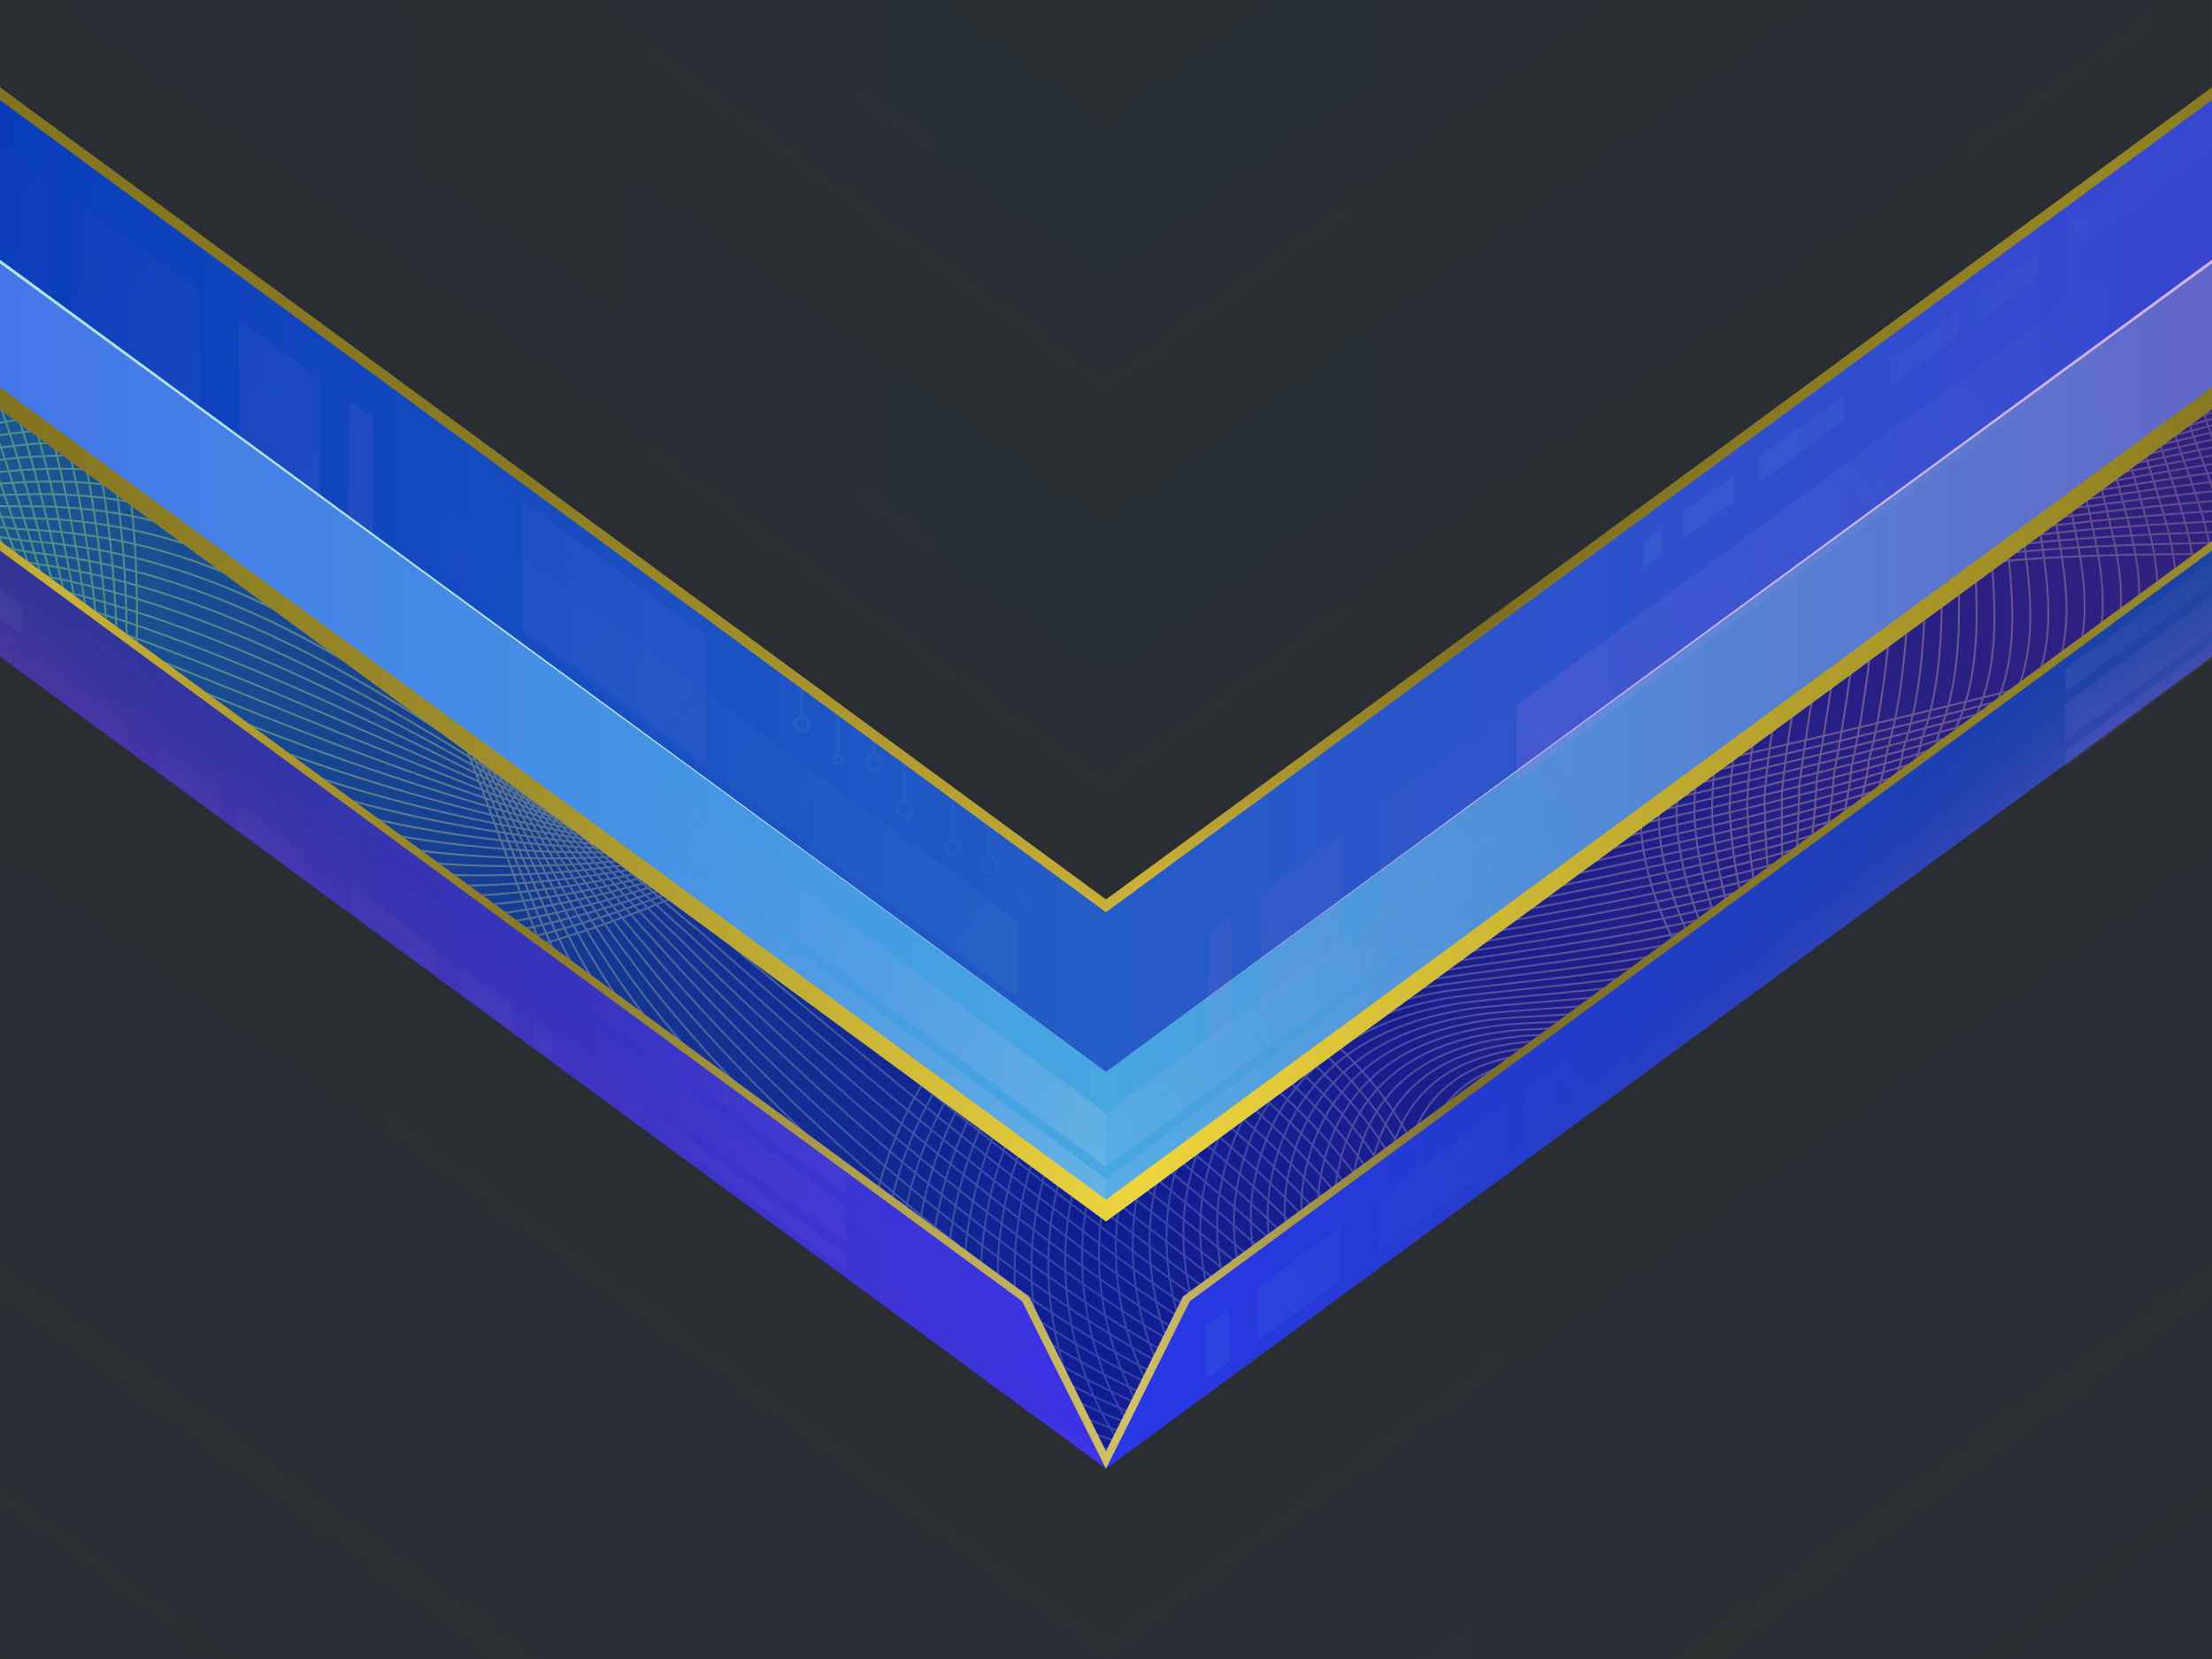 <?xml version="1.0" encoding="UTF-8"?>
<!-- Created with Inkscape (http://www.inkscape.org/) -->
<svg width="1024" height="768" version="1.1" viewBox="0 0 270.93 203.2" xmlns="http://www.w3.org/2000/svg" xmlns:xlink="http://www.w3.org/1999/xlink">
 <defs>
  <linearGradient id="linearGradient16905">
   <stop stop-color="#1b668f" offset="0"/>
   <stop stop-color="#121c94" offset=".5"/>
   <stop stop-color="#382279" offset="1"/>
  </linearGradient>
  <linearGradient id="linearGradient78639">
   <stop stop-color="#2936ea" offset="0"/>
   <stop stop-color="#164593" offset="1"/>
  </linearGradient>
  <linearGradient id="linearGradient75480" x1="-21.655" x2="1378.4" y1="110.14" y2="110.14" gradientTransform="matrix(.237 0 0 .237 -26.72 29.884)" gradientUnits="userSpaceOnUse" xlink:href="#linearGradient16905"/>
  <linearGradient id="linearGradient3595" x1="-21.656" x2="383.08" y1="81.035" y2="81.035" gradientTransform="matrix(.897 0 0 .897 -26.72 20.034)" gradientUnits="userSpaceOnUse">
   <stop stop-color="#51d677" stop-opacity=".478" offset="0"/>
   <stop stop-color="#eded84" stop-opacity=".329" offset=".265"/>
   <stop stop-color="#a9ebf6" stop-opacity=".2" offset=".495"/>
   <stop stop-color="#e9bf9d" stop-opacity=".357" offset=".742"/>
   <stop stop-color="#5138aa" stop-opacity=".522" offset="1"/>
  </linearGradient>
  <linearGradient id="linearGradient21995" x1="-21.655" x2="383.08" y1="92.147" y2="92.147" gradientTransform="translate(0 -155.84)" gradientUnits="userSpaceOnUse">
   <stop stop-color="#445feb" offset="0"/>
   <stop stop-color="#252fb5" offset=".5"/>
   <stop stop-color="#9b53c1" offset="1"/>
  </linearGradient>
  <linearGradient id="linearGradient21997" x1="-21.655" x2="383.08" y1="99.556" y2="99.556" gradientTransform="translate(0 -189.92)" gradientUnits="userSpaceOnUse">
   <stop stop-color="#3410ab" stop-opacity=".675" offset="0"/>
   <stop stop-color="#169bd6" offset=".5"/>
   <stop stop-color="#0940a2" stop-opacity=".57" offset="1"/>
  </linearGradient>
  <linearGradient id="linearGradient21999" x1="-24.528" x2="386.16" y1="-24.045" y2="-24.045" gradientTransform="translate(0 -138.44)" gradientUnits="userSpaceOnUse">
   <stop stop-color="#6a5e19" offset="0"/>
   <stop stop-color="#85751e" stop-opacity=".988" offset=".147"/>
   <stop stop-color="#8c7b20" stop-opacity=".969" offset=".305"/>
   <stop stop-color="#bda62c" stop-opacity=".957" offset=".511"/>
   <stop stop-color="#82721e" stop-opacity=".949" offset=".623"/>
   <stop stop-color="#968623" stop-opacity=".996" offset=".835"/>
   <stop stop-color="#4e4412" stop-opacity=".922" offset="1"/>
  </linearGradient>
  <linearGradient id="linearGradient22001" x1="-21.655" x2="1378.4" y1="110.14" y2="110.14" gradientTransform="matrix(.265 0 0 .265 0 -4.9)" gradientUnits="userSpaceOnUse" xlink:href="#linearGradient16905"/>
  <linearGradient id="linearGradient22003" x1="181.04" x2="361.42" y1="110.14" y2="110.14" gradientTransform="translate(0 -18.521)" gradientUnits="userSpaceOnUse" xlink:href="#linearGradient78639"/>
  <linearGradient id="linearGradient22005" x1="-21.655" x2="183.99" y1="110.14" y2="110.14" gradientTransform="translate(0 -18.521)" gradientUnits="userSpaceOnUse">
   <stop stop-color="#2f38a6" offset="0"/>
   <stop stop-color="#3d33eb" offset="1"/>
  </linearGradient>
  <linearGradient id="linearGradient22007" x1="-82.44" x2="1448.4" y1="345.52" y2="345.52" gradientTransform="scale(.265)" gradientUnits="userSpaceOnUse" xlink:href="#linearGradient1294"/>
  <linearGradient id="linearGradient1294">
   <stop stop-color="#6a5e19" offset="0"/>
   <stop stop-color="#d1b832" stop-opacity=".988" offset=".147"/>
   <stop stop-color="#8c7b20" stop-opacity=".969" offset=".305"/>
   <stop stop-color="#dbc865" stop-opacity=".957" offset=".511"/>
   <stop stop-color="#82721e" stop-opacity=".949" offset=".623"/>
   <stop stop-color="#968623" stop-opacity=".996" offset=".835"/>
   <stop stop-color="#cfb530" stop-opacity=".922" offset="1"/>
  </linearGradient>
  <linearGradient id="linearGradient22009" x1="-21.655" x2="383.08" y1="92.147" y2="92.147" gradientTransform="translate(0 -18.521)" gradientUnits="userSpaceOnUse">
   <stop stop-color="#445feb" offset="0"/>
   <stop stop-color="#4a55ed" offset=".5"/>
   <stop stop-color="#9b53c1" offset="1"/>
  </linearGradient>
  <linearGradient id="linearGradient22011" x1="-24.528" x2="386.16" y1="-24.045" y2="-24.045" gradientTransform="translate(0 -2.353)" gradientUnits="userSpaceOnUse" xlink:href="#linearGradient1056"/>
  <linearGradient id="linearGradient1056">
   <stop stop-color="#6a5e19" offset="0"/>
   <stop stop-color="#85751e" stop-opacity=".988" offset=".147"/>
   <stop stop-color="#a38f26" stop-opacity=".969" offset=".305"/>
   <stop stop-color="#f5d737" stop-opacity=".957" offset=".511"/>
   <stop stop-color="#968623" stop-opacity=".996" offset=".835"/>
   <stop stop-color="#4e4412" stop-opacity=".922" offset="1"/>
  </linearGradient>
  <linearGradient id="linearGradient22013" x1="-21.655" x2="383.08" y1="99.556" y2="99.556" gradientTransform="translate(0 -59.037)" gradientUnits="userSpaceOnUse">
   <stop stop-color="#3410ab" stop-opacity=".675" offset="0"/>
   <stop stop-color="#2936e9" offset=".5"/>
   <stop stop-color="#0940a2" stop-opacity=".57" offset="1"/>
  </linearGradient>
  <linearGradient id="linearGradient22015" x1="-24.528" x2="386.16" y1="-24.045" y2="-24.045" gradientTransform="translate(0 -44.553)" gradientUnits="userSpaceOnUse" xlink:href="#linearGradient17531"/>
  <linearGradient id="linearGradient17531">
   <stop stop-color="#6a5e19" offset="0"/>
   <stop stop-color="#85751e" stop-opacity=".988" offset=".147"/>
   <stop stop-color="#8c7b20" stop-opacity=".969" offset=".305"/>
   <stop stop-color="#d1b637" stop-opacity=".957" offset=".511"/>
   <stop stop-color="#82721e" stop-opacity=".949" offset=".623"/>
   <stop stop-color="#968623" stop-opacity=".996" offset=".835"/>
   <stop stop-color="#4e4412" stop-opacity=".922" offset="1"/>
  </linearGradient>
  <linearGradient id="linearGradient22017" x1="253.56" x2="239.42" y1="147.01" y2="130.45" gradientTransform="translate(0 -18.521)" gradientUnits="userSpaceOnUse">
   <stop stop-color="#28ead8" stop-opacity=".588" offset="0"/>
   <stop stop-color="#164593" stop-opacity=".023" offset="1"/>
  </linearGradient>
  <linearGradient id="linearGradient22019" x1="251.13" x2="241.25" y1="138.13" y2="126.04" gradientTransform="matrix(-1 0 0 1 361.42 -18.521)" gradientUnits="userSpaceOnUse">
   <stop stop-color="#dc29ea" stop-opacity=".687" offset="0"/>
   <stop stop-color="#164593" stop-opacity=".023" offset="1"/>
  </linearGradient>
  <linearGradient id="linearGradient24593" x1="181.04" x2="361.42" y1="110.14" y2="110.14" gradientTransform="matrix(.897 0 0 .897 -26.72 17.66)" gradientUnits="userSpaceOnUse" xlink:href="#linearGradient78639"/>
  <linearGradient id="linearGradient78325" x1="-21.655" x2="183.99" y1="110.14" y2="110.14" gradientTransform="matrix(.897 0 0 .897 -26.72 17.66)" gradientUnits="userSpaceOnUse">
   <stop stop-color="#2e3476" offset="0"/>
   <stop stop-color="#3d33eb" offset="1"/>
  </linearGradient>
  <linearGradient id="linearGradient87990" x1="-82.44" x2="1448.4" y1="345.52" y2="345.52" gradientTransform="matrix(.237 0 0 .237 -26.72 34.282)" gradientUnits="userSpaceOnUse" xlink:href="#linearGradient1294"/>
  <linearGradient id="linearGradient25753" x1="-21.655" x2="383.08" y1="92.147" y2="92.147" gradientTransform="matrix(.897 0 0 .897 -26.72 17.66)" gradientUnits="userSpaceOnUse">
   <stop stop-color="#4465eb" offset="0"/>
   <stop stop-color="#46a7e1" offset=".5"/>
   <stop stop-color="#6b50c1" offset="1"/>
  </linearGradient>
  <linearGradient id="linearGradient25219" x1="-24.528" x2="386.16" y1="-24.045" y2="-24.045" gradientTransform="matrix(.897 0 0 .897 -26.72 32.17)" gradientUnits="userSpaceOnUse" xlink:href="#linearGradient1056"/>
  <linearGradient id="linearGradient14910" x1="253.56" x2="239.42" y1="147.01" y2="130.45" gradientTransform="matrix(.897 0 0 .897 -26.72 17.66)" gradientUnits="userSpaceOnUse">
   <stop stop-color="#e06fea" stop-opacity=".39" offset="0"/>
   <stop stop-color="#164593" stop-opacity=".023" offset="1"/>
  </linearGradient>
  <linearGradient id="linearGradient15720" x1="251.13" x2="241.25" y1="138.13" y2="126.04" gradientTransform="matrix(-.897 0 0 .897 297.65 17.66)" gradientUnits="userSpaceOnUse">
   <stop stop-color="#dc29ea" stop-opacity=".183" offset="0"/>
   <stop stop-color="#164593" stop-opacity=".023" offset="1"/>
  </linearGradient>
  <linearGradient id="linearGradient35006" x1="542.26" x2="409.86" y1="531.52" y2="437.69" gradientTransform="matrix(.237 0 0 .237 -26.72 20.034)" gradientUnits="userSpaceOnUse">
   <stop stop-color="#9e80dc" stop-opacity=".08" offset="0"/>
   <stop stop-color="#9e80dc" stop-opacity="0" offset="1"/>
  </linearGradient>
  <linearGradient id="linearGradient35006-3" x1="542.26" x2="409.86" y1="531.52" y2="437.69" gradientTransform="matrix(-.237 0 0 .237 383.24 -41.48)" gradientUnits="userSpaceOnUse">
   <stop stop-color="#9e80dc" stop-opacity=".123" offset="0"/>
   <stop stop-color="#9e80dc" stop-opacity="0" offset="1"/>
  </linearGradient>
  <linearGradient id="linearGradient26562" x1="-21.655" x2="383.08" y1="99.556" y2="99.556" gradientTransform="matrix(.897 0 0 .897 -26.72 -18.703)" gradientUnits="userSpaceOnUse">
   <stop stop-color="#0031b6" offset="0"/>
   <stop stop-color="#255cc7" offset=".5"/>
   <stop stop-color="#3d3dd3" offset="1"/>
  </linearGradient>
  <linearGradient id="linearGradient34063" x1="79.735" x2="21.187" y1="42.158" y2="1.004" gradientTransform="matrix(.897 0 0 .897 -26.72 20.034)" gradientUnits="userSpaceOnUse">
   <stop stop-color="#9e7fdc" stop-opacity=".1" offset="0"/>
   <stop stop-color="#9e7fdc" stop-opacity="0" offset="1"/>
  </linearGradient>
  <linearGradient id="linearGradient53858" x1="79.735" x2="21.187" y1="42.158" y2="1.004" gradientTransform="matrix(-.897 0 0 .897 220 123.69)" gradientUnits="userSpaceOnUse">
   <stop stop-color="#7fdcdb" stop-opacity=".07" offset="0"/>
   <stop stop-color="#9e7fdc" stop-opacity="0" offset="1"/>
  </linearGradient>
  <linearGradient id="linearGradient35392" x1="654.09" x2="409.86" y1="615.36" y2="437.69" gradientTransform="matrix(.237 0 0 .237 -19.834 -5.642)" gradientUnits="userSpaceOnUse">
   <stop stop-color="#b1cdef" stop-opacity=".263" offset="0"/>
   <stop stop-color="#9e80dc" stop-opacity="0" offset="1"/>
  </linearGradient>
  <linearGradient id="linearGradient37083" x1="32.688" x2="-4.307" y1="61.359" y2="35.59" gradientTransform="matrix(.897 0 0 .897 -26.72 20.034)" gradientUnits="userSpaceOnUse">
   <stop stop-color="#a9e3ed" stop-opacity=".05" offset="0"/>
   <stop stop-color="#a9e3ed" stop-opacity="0" offset="1"/>
  </linearGradient>
  <linearGradient id="linearGradient37280" x1="32.688" x2="-4.307" y1="61.359" y2="35.59" gradientTransform="matrix(2.199 0 0 2.199 52.563 -19.209)" gradientUnits="userSpaceOnUse">
   <stop stop-color="#60cbde" stop-opacity=".06" offset="0"/>
   <stop stop-color="#a9e3ed" stop-opacity="0" offset="1"/>
  </linearGradient>
  <linearGradient id="linearGradient37849" x1="32.688" x2="-4.307" y1="61.359" y2="35.59" gradientTransform="matrix(2.199 0 0 2.199 -4.498 -11.639)" gradientUnits="userSpaceOnUse">
   <stop stop-color="#84b0b8" stop-opacity=".05" offset="0"/>
   <stop stop-color="#a9e3ed" stop-opacity="0" offset="1"/>
  </linearGradient>
  <linearGradient id="linearGradient69576" x1="-24.528" x2="386.16" y1="-24.045" y2="-24.045" gradientTransform="matrix(.897 0 0 .897 -26.72 -5.704)" gradientUnits="userSpaceOnUse" xlink:href="#linearGradient17531"/>
  <linearGradient id="linearGradient53643" x1="79.735" x2="21.187" y1="42.158" y2="1.004" gradientTransform="matrix(-.897 0 0 .897 220.27 83.175)" gradientUnits="userSpaceOnUse">
   <stop stop-color="#dc7fdc" stop-opacity=".08" offset="0"/>
   <stop stop-color="#9e7fdc" stop-opacity="0" offset="1"/>
  </linearGradient>
  <linearGradient id="linearGradient53697" x1="32.688" x2="-4.307" y1="61.359" y2="35.59" gradientTransform="matrix(-2.199 0 0 2.199 273.34 -71.836)" gradientUnits="userSpaceOnUse">
   <stop stop-color="#a9e3ed" stop-opacity=".06" offset="0"/>
   <stop stop-color="#a9e3ed" stop-opacity="0" offset="1"/>
  </linearGradient>
  <linearGradient id="linearGradient53804" x1="32.688" x2="-4.307" y1="61.359" y2="35.59" gradientTransform="matrix(-2.199 0 0 2.199 257.8 -45.63)" gradientUnits="userSpaceOnUse">
   <stop stop-color="#dd83f2" stop-opacity=".125" offset="0"/>
   <stop stop-color="#a9e3ed" stop-opacity="0" offset="1"/>
  </linearGradient>
  <linearGradient id="linearGradient5163" x1="654.09" x2="409.86" y1="615.36" y2="437.69" gradientTransform="matrix(-.237 0 0 .237 290.76 -5.642)" gradientUnits="userSpaceOnUse">
   <stop stop-color="#b1cdef" stop-opacity=".147" offset="0"/>
   <stop stop-color="#9e80dc" stop-opacity="0" offset="1"/>
  </linearGradient>
 </defs>
 <rect width="270.93" height="203.2" fill="#2a2e32" stop-color="#000000" style="-inkscape-stroke:none;font-variation-settings:normal;paint-order:stroke fill markers"/>
 <path d="m-46.155 14.18v18.775l171.76 126.14 9.855 20.802 9.855-20.802 171.76-126.14v-18.775l-181.62 133.37z" fill="url(#linearGradient75480)" stop-color="#000000" style="-inkscape-stroke:none;font-variation-settings:normal"/>
 <path d="m-63.835 34.252s9.726 20.229 45.403 18.468c5.097-0.252 10.723-0.952 16.926-2.224 37.219-7.633 50.647 19.931 60.372 45.706 3.242 8.592 6.072 16.985 9.235 23.809 9.087 19.607 31.732 43.778 56.6 54.834 14.921 6.634 30.643 8.546 44.717 1.918 11.992-5.647 14.33-12.495 13.844-18.871-0.486-6.376-3.795-12.279-3.098-16.037 1.802-9.721 8.808-10.928 15.841-10.275 11.721 1.089 23.517 7.345 11.423-12.038-3.757-6.021-5.623-11.437-6.246-16.216-1.87-14.338 7.442-22.945 10.427-24.961 3.927-2.653 8.528-4.647 13.621-6.141 35.651-10.461 95.413 3.535 116.75-13.136m-404.53-25.485c0.861 0.27 10.455 20.984 45.079 20.075 4.942-0.077 10.425-0.619 16.491-1.741 36.392-6.732 50.424 19.876 60.625 44.592 3.364 8.255 6.369 16.392 9.706 23.057 9.49 19.139 32.216 43.051 56.648 54.223 14.659 6.704 29.993 8.863 43.603 2.704 11.561-5.111 13.518-11.418 12.467-17.441-1.051-6.024-4.723-12.482-3.97-16.87 1.809-10.002 8.975-11.735 16.638-11.299 12.35 0.829 25.117 6.625 14.094-12.415-3.358-5.932-4.969-11.261-5.519-15.948-1.472-14.191 7.028-23.069 10.054-25.256 3.838-2.617 8.351-4.585 13.369-6.057 35.653-10.325 93.469 2.037 114.22-14.17m-402.21-24.103c1.723 0.539 11.185 21.74 44.756 21.682 4.788 0.097 10.128-0.286 16.055-1.258 35.565-5.831 50.201 19.821 60.877 43.478 3.486 7.919 6.666 15.8 10.177 22.306 9.893 18.67 32.701 42.323 56.696 53.612 14.397 6.773 29.343 9.181 42.489 3.49 11.13-4.575 12.706-10.34 11.09-16.012-1.616-5.672-5.652-12.685-4.842-17.703 1.816-10.283 9.142-12.543 17.434-12.323 12.979 0.569 26.717 5.906 16.765-12.792-2.96-5.843-4.315-11.086-4.793-15.68-1.073-14.044 6.613-23.194 9.682-25.551 3.75-2.581 8.175-4.524 13.117-5.973 35.656-10.188 91.525 0.54 111.68-15.205m-399.89-22.721c2.584 0.809 11.914 22.496 44.432 23.289 4.633 0.271 9.83 0.047 15.62-0.775 34.739-4.929 49.978 19.765 61.13 42.363 3.608 7.583 6.963 15.207 10.649 21.554 10.297 18.202 33.185 41.595 56.743 53.001 14.135 6.843 28.694 9.498 41.375 4.276 10.699-4.038 11.895-9.262 9.713-14.582-2.181-5.32-6.58-12.887-5.714-18.536 1.822-10.564 9.309-13.35 18.231-13.346 13.609 0.309 28.317 5.186 19.436-13.169-2.562-5.754-3.661-10.911-4.066-15.412-0.675-13.897 6.198-23.319 9.309-25.846 3.662-2.545 7.999-4.462 12.865-5.89 35.658-10.052 89.58-0.958 109.14-16.24m-397.58-21.339c3.446 1.078 12.644 23.251 44.109 24.897 4.479 0.445 9.533 0.38 15.185-0.292 33.912-4.028 49.755 19.71 61.383 41.249 3.73 7.247 7.26 14.615 11.12 20.803 10.7 17.734 33.669 40.868 56.791 52.39 13.873 6.913 28.044 9.815 40.26 5.062 10.268-3.502 11.083-8.184 8.337-13.152-2.747-4.968-7.508-13.09-6.587-19.369 1.829-10.845 9.476-14.157 19.027-14.37 14.238 0.049 29.917 4.467 22.106-13.545-2.164-5.665-3.007-10.735-3.34-15.144-0.276-13.751 5.784-23.444 8.937-26.141 3.574-2.509 7.822-4.4 12.613-5.806 35.66-9.916 87.636-2.455 106.61-17.274m-395.26-19.957c4.307 1.348 13.373 24.007 43.785 26.504 4.324 0.619 9.235 0.713 14.749 0.191 33.085-3.127 49.532 19.655 61.636 40.134 3.852 6.91 7.557 14.022 11.592 20.051 11.103 17.266 34.154 40.14 56.838 51.779 13.611 6.983 27.394 10.133 39.146 5.848 9.836-2.965 10.272-7.106 6.96-11.723-3.312-4.616-8.436-13.293-7.458-20.202 1.835-11.126 9.643-14.964 19.824-15.394 14.867-0.211 31.518 3.748 24.777-13.922-1.765-5.576-2.353-10.56-2.613-14.876 0.122-13.604 5.369-23.569 8.564-26.435 3.486-2.473 7.646-4.338 12.361-5.722 35.662-9.78 85.692-3.953 104.07-18.309m-392.94-18.575c5.169 1.617 14.102 24.763 43.462 28.111 4.17 0.793 8.937 1.046 14.314 0.675 32.258-2.225 49.309 19.6 61.888 39.02 3.974 6.574 7.854 13.429 12.063 19.3 11.506 16.797 34.638 39.413 56.886 51.167 13.348 7.053 26.744 10.45 38.032 6.635 9.405-2.429 9.46-6.029 5.583-10.293-3.877-4.264-9.364-13.496-8.331-21.034 1.842-11.406 9.81-15.771 20.621-16.418 15.496-0.471 33.118 3.028 27.448-14.299-1.367-5.487-1.7-10.384-1.886-14.608 0.521-13.457 4.955-23.694 8.192-26.73 3.397-2.437 7.47-4.277 12.11-5.638 35.664-9.644 83.747-5.451 101.53-19.343m-390.62-17.194c6.03 1.887 14.832 25.518 43.138 29.718 4.016 0.967 8.64 1.378 13.878 1.158 31.432-1.324 49.086 19.544 62.141 37.906 4.096 6.238 8.151 12.837 12.535 18.548 11.91 16.329 35.123 38.685 56.933 50.556 13.086 7.123 26.094 10.767 36.918 7.421 8.974-1.893 8.648-4.951 4.206-8.863-4.442-3.913-10.293-13.698-9.203-21.867 1.849-11.687 9.977-16.578 21.417-17.442 16.125-0.731 34.718 2.309 30.119-14.676-0.969-5.398-1.046-10.209-1.16-14.34 0.919-13.31 4.54-23.819 7.819-27.025 3.309-2.401 7.293-4.215 11.858-5.554 35.667-9.508 81.803-6.949 98.994-20.378m-388.31-15.812c6.892 2.156 15.561 26.274 42.815 31.325 3.861 1.141 8.342 1.711 13.443 1.641 30.605-0.423 48.863 19.489 62.394 36.791 4.218 5.902 8.448 12.244 13.006 17.797 12.313 15.861 35.607 37.957 56.981 49.945 12.824 7.193 25.444 11.085 35.803 8.207 8.543-1.356 7.837-3.873 2.829-7.434s-11.221-13.901-10.075-22.7c1.855-11.968 10.144-17.385 22.214-18.465 16.754-0.991 36.318 1.589 32.79-15.053-0.57-5.309-0.392-10.033-0.433-14.072 1.317-13.164 4.125-23.944 7.447-27.32 3.221-2.365 7.117-4.154 11.606-5.47 35.669-9.372 79.859-8.446 96.457-21.412m-385.99-14.43c7.753 2.426 16.29 27.03 42.492 32.933 3.707 1.315 8.045 2.044 13.008 2.124 29.778 0.478 48.64 19.434 62.647 35.677 4.34 5.565 8.745 11.652 13.477 17.045 12.716 15.393 36.091 37.23 57.028 49.334 12.562 7.263 24.795 11.402 34.689 8.993 8.112-0.82 7.025-2.795 1.453-6.004s-12.149-14.104-10.947-23.533c1.862-12.249 10.311-18.192 23.011-19.489 17.383-1.251 37.918 0.87 35.461-15.429-0.172-5.221 0.262-9.858 0.293-13.805 1.716-13.017 3.711-24.069 7.075-27.615 3.133-2.329 6.941-4.092 11.354-5.387 35.671-9.236 77.915-9.944 93.92-22.447m-383.67-13.048c8.615 2.695 17.02 27.785 42.168 34.54 3.552 1.49 7.747 2.377 12.572 2.607 28.951 1.379 48.417 19.379 62.899 34.562 4.463 5.229 9.042 11.059 13.949 16.294 13.119 14.924 36.576 36.502 57.076 48.723 12.3 7.332 24.145 11.72 33.575 9.779 7.681-0.283 6.213-1.717 0.076-4.574-6.138-2.857-13.077-14.307-11.819-24.366 1.868-12.53 10.478-18.999 23.807-20.513 18.012-1.511 39.518 0.151 38.132-15.806 0.226-5.132 0.916-9.682 1.02-13.537 2.114-12.87 3.296-24.194 6.702-27.91 3.044-2.293 6.765-4.03 11.102-5.303 35.673-9.1 75.97-11.441 91.383-23.482m-381.35-11.666c9.476 2.965 17.749 28.541 41.845 36.147 3.398 1.664 7.449 2.71 12.137 3.09 28.125 2.281 48.194 19.323 63.152 33.448 4.585 4.893 9.339 10.467 14.42 15.542 13.523 14.456 37.06 35.775 57.123 48.112 12.038 7.402 23.495 12.037 32.461 10.565 7.25 0.253 5.402-0.639-1.301-3.144s-14.005-14.509-12.691-25.199c1.875-12.811 10.645-19.807 24.604-21.537 18.642-1.771 41.118-0.569 40.803-16.183 0.624-5.043 1.57-9.507 1.747-13.269 2.513-12.724 2.881-24.319 6.33-28.205 2.956-2.257 6.588-3.969 10.85-5.219 35.675-8.963 74.026-12.939 88.846-24.516m-379.04-10.284c10.338 3.234 18.478 29.297 41.521 37.754 3.243 1.838 7.152 3.043 11.702 3.573 27.298 3.182 47.971 19.268 63.405 32.334 4.707 4.557 9.636 9.874 14.892 14.79 13.926 13.988 37.545 35.047 57.171 47.501 11.776 7.472 22.845 12.354 31.346 11.352 6.819 0.79 4.59 0.438-2.678-1.715-7.268-2.153-14.934-14.712-13.563-26.032 1.881-13.091 10.812-20.614 25.4-22.561 19.271-2.031 42.718-1.288 43.474-16.56 1.023-4.954 2.224-9.332 2.473-13.001 2.911-12.577 2.466-24.444 5.957-28.5 2.868-2.221 6.412-3.907 10.598-5.135 35.678-8.827 72.082-14.437 86.309-25.551m-376.72-8.902c11.199 3.504 19.208 30.052 41.198 39.362 3.089 2.012 6.854 3.376 11.266 4.056 26.471 4.083 47.748 19.213 63.658 31.219 4.829 4.22 9.933 9.282 15.363 14.039 14.329 13.52 38.029 34.319 57.218 46.889 11.514 7.542 22.195 12.672 30.232 12.138 6.388 1.326 3.779 1.516-4.055-0.285-7.833-1.801-15.862-14.915-14.435-26.864 1.888-13.372 10.979-21.421 26.197-23.584 19.9-2.291 44.318-2.008 46.144-16.937 1.421-4.865 2.877-9.156 3.2-12.733 3.31-12.43 2.052-24.568 5.585-28.794 2.78-2.185 6.236-3.845 10.347-5.051 35.68-8.691 70.137-15.934 83.772-26.585m-374.4-7.52c12.061 3.773 19.937 30.808 40.874 40.969 2.934 2.186 6.557 3.709 10.831 4.539 25.645 4.985 47.525 19.158 63.91 30.105 4.951 3.884 10.23 8.689 15.835 13.287 14.732 13.052 38.514 33.592 57.266 46.278 11.251 7.612 21.545 12.989 29.118 12.924 5.957 1.863 2.967 2.594-5.431 1.145s-16.79-15.118-15.307-27.697c1.894-13.653 11.146-22.228 26.994-24.608 20.529-2.551 45.918-2.727 48.815-17.313 1.819-4.776 3.531-8.981 3.926-12.465 3.708-12.283 1.637-24.693 5.212-29.089 2.692-2.149 6.059-3.784 10.095-4.967 35.682-8.555 68.193-17.432 81.235-27.62m-372.08-6.138c12.922 4.043 20.666 31.564 40.551 42.576 2.78 2.36 6.259 4.042 10.395 5.022 24.818 5.886 47.302 19.102 64.163 28.991 5.073 3.548 10.527 8.097 16.306 12.536 15.136 12.583 38.998 32.864 57.313 45.667 10.989 7.682 20.896 13.307 28.004 13.71 5.526 2.399 2.155 3.672-6.808 2.574s-17.718-15.32-16.179-28.53c1.901-13.934 11.313-23.035 27.79-25.632 21.158-2.811 47.518-3.446 51.486-17.69 2.218-4.687 4.185-8.805 4.653-12.197 4.107-12.137 1.223-24.818 4.84-29.384 2.603-2.113 5.883-3.722 9.843-4.883 35.684-8.419 66.249-18.93 78.698-28.654m-369.77-4.756c13.783 4.313 21.396 32.32 40.227 44.183 2.626 2.534 5.962 4.374 9.96 5.506 23.991 6.787 47.079 19.047 64.416 27.876 5.195 3.212 10.824 7.504 16.778 11.784 15.539 12.115 39.482 32.137 57.361 45.056 10.727 7.752 20.246 13.624 26.889 14.496 5.095 2.935 1.344 4.75-8.185 4.004-9.529-0.746-18.646-15.523-17.051-29.363 1.908-14.215 11.48-23.842 28.587-26.656 21.787-3.071 49.119-4.166 54.157-18.067 2.616-4.598 4.839-8.63 5.38-11.929 4.505-11.99 0.808-24.943 4.468-29.679 2.515-2.077 5.707-3.66 9.591-4.8 35.686-8.283 64.305-20.427 76.161-29.689m-367.45-3.374c14.645 4.582 22.125 33.075 39.904 45.791 2.471 2.708 5.664 4.707 9.525 5.989 23.164 7.688 46.856 18.992 64.669 26.762 5.317 2.875 11.121 6.912 17.249 11.033 15.942 11.647 39.967 31.409 57.409 44.445 10.465 7.822 19.596 13.941 25.775 15.282 4.664 3.472 0.532 5.827-9.562 5.434-10.094-0.394-19.575-15.726-17.923-30.196 1.914-14.496 11.647-24.649 29.383-27.68 22.416-3.331 50.719-4.885 56.828-18.444 3.014-4.509 5.493-8.454 6.106-11.661 4.903-11.843 0.393-25.068 4.095-29.974 2.427-2.041 5.53-3.599 9.339-4.716 35.688-8.147 62.36-21.925 73.624-30.723m-365.13-1.992c15.506 4.852 22.855 33.831 39.58 47.398 2.317 2.883 5.366 5.04 9.089 6.472 22.338 8.59 46.633 18.937 64.921 25.647 5.439 2.539 11.418 6.319 17.72 10.281 16.345 11.179 40.451 30.681 57.456 43.834 10.203 7.891 18.946 14.259 24.661 16.069 4.233 4.008-0.28 6.905-10.939 6.864-10.659-0.042-20.503-15.929-18.795-31.029 1.921-14.776 11.814-25.456 30.18-28.703 23.045-3.591 52.319-5.605 59.499-18.82 3.413-4.42 6.147-8.279 6.833-11.393 5.302-11.696-0.021-25.193 3.723-30.269 2.339-2.005 5.354-3.537 9.087-4.632 35.691-8.011 60.416-23.423 71.086-31.758m-362.81-0.61c16.368 5.121 23.584 34.587 39.257 49.005 2.162 3.057 5.069 5.373 8.654 6.955 21.511 9.491 46.41 18.881 65.174 24.533 5.561 2.203 11.715 5.726 18.192 9.53 16.749 10.71 40.936 29.954 57.504 43.223 9.941 7.961 18.296 14.576 23.547 16.855 3.802 4.545-1.091 7.983-12.316 8.293-11.224 0.31-21.431-16.131-19.667-31.862 1.927-15.057 11.981-26.264 30.977-29.727 23.675-3.851 53.919-6.324 62.17-19.197 3.811-4.331 6.801-8.104 7.559-11.125 5.7-11.55-0.436-25.318 3.35-30.564 2.25-1.969 5.178-3.475 8.835-4.548 35.693-7.874 58.472-24.92 68.549-32.793m-360.5 0.772c17.229 5.391 24.313 35.342 38.934 50.612 2.008 3.231 4.771 5.706 8.219 7.438 20.684 10.392 46.187 18.826 65.427 23.419 5.684 1.867 12.012 5.134 18.663 8.778 17.152 10.242 41.42 29.226 57.551 42.611 9.679 8.031 17.646 14.893 22.433 17.641 3.371 5.081-1.903 9.061-13.692 9.723-11.79 0.662-22.359-16.334-20.539-32.694 1.934-15.338 12.148-27.071 31.773-30.751 24.304-4.111 55.519-7.044 64.841-19.574 4.209-4.242 7.454-7.928 8.286-10.857 6.099-11.403-0.851-25.443 2.978-30.859 2.162-1.933 5.002-3.414 8.584-4.464 35.695-7.738 56.527-26.418 66.012-33.827m-358.18 2.154c18.091 5.66 25.043 36.098 38.61 52.22 1.853 3.405 4.474 6.039 7.783 7.921 19.857 11.293 45.964 18.771 65.679 22.304 5.806 1.53 12.309 4.541 19.135 8.027 17.555 9.774 41.905 28.499 57.599 42 9.416 8.101 16.997 15.211 21.318 18.427 2.94 5.617-2.714 10.139-15.069 11.153s-23.287-16.537-21.411-33.527c1.94-15.619 12.315-27.878 32.57-31.775 24.933-4.371 57.119-7.763 67.511-19.951 4.607-4.153 8.108-7.753 9.013-10.589 6.497-11.256-1.265-25.568 2.605-31.154 2.074-1.897 4.825-3.352 8.332-4.38 35.697-7.602 54.583-27.916 63.475-34.862m-355.86 3.536c18.952 5.93 25.772 36.854 38.287 53.827 1.699 3.579 4.176 6.372 7.348 8.404 19.031 12.195 45.741 18.716 65.932 21.19 5.928 1.194 12.606 3.949 19.606 7.275 17.959 9.306 42.389 27.771 57.646 41.389 9.154 8.171 16.347 15.528 20.204 19.213 2.509 6.154-3.526 11.217-16.446 12.582-12.92 1.366-24.216-16.74-22.283-34.36 1.947-15.9 12.482-28.685 33.366-32.799 25.562-4.631 58.719-8.482 70.182-20.328 5.006-4.064 8.762-7.577 9.739-10.321 6.896-11.109-1.68-25.693 2.233-31.448 1.986-1.86 4.649-3.29 8.08-4.297 35.699-7.466 52.639-29.413 60.938-35.896m-353.54 4.918c19.814 6.199 26.501 37.609 37.963 55.434 1.544 3.753 3.878 6.705 6.912 8.887 18.204 13.096 45.518 18.66 66.185 20.075 6.05 0.858 12.903 3.356 20.078 6.524 18.362 8.838 42.873 27.043 57.694 40.778 8.892 8.241 15.697 15.846 19.09 19.999 2.078 6.69-4.338 12.294-17.823 14.012-13.485 1.718-25.144-16.942-23.155-35.193 1.954-16.181 12.649-29.492 34.163-33.822 26.191-4.891 60.319-9.202 72.853-20.704 5.404-3.975 9.416-7.402 10.466-10.053 7.294-10.963-2.095-25.818 1.861-31.743 1.898-1.824 4.473-3.229 7.828-4.213 35.702-7.33 50.695-30.911 58.401-36.931m-351.23 6.3c20.675 6.469 27.231 38.365 37.64 57.041 1.39 3.927 3.581 7.038 6.477 9.37 17.377 13.997 45.295 18.605 66.438 18.961 6.172 0.522 13.2 2.764 20.549 5.772 18.765 8.369 43.358 26.316 57.741 40.167 8.63 8.311 15.047 16.163 17.976 20.786 1.647 7.227-5.149 13.372-19.2 15.442-14.05 2.07-26.072-17.145-24.027-36.026 1.96-16.461 12.816-30.299 34.96-34.846 26.82-5.151 61.919-9.921 75.524-21.081 5.802-3.887 10.07-7.226 11.192-9.785 7.692-10.816-2.509-25.942 1.488-32.038 1.809-1.788 4.296-3.167 7.576-4.129 35.704-7.194 48.75-32.408 55.864-37.965m-348.91 7.681c21.537 6.738 27.96 39.121 37.316 58.649 1.236 4.101 3.283 7.37 6.042 9.854 16.55 14.898 45.072 18.55 66.69 17.847 6.294 0.185 13.497 2.171 21.02 5.021 19.168 7.901 43.842 25.588 57.789 39.556 8.368 8.38 14.397 16.48 16.861 21.572 1.216 7.763-5.961 14.45-20.576 16.871-14.615 2.421-27-17.348-24.9-36.859 1.967-16.742 12.983-31.106 35.756-35.87 27.449-5.411 63.519-10.641 78.195-21.458 6.2-3.798 10.724-7.051 11.919-9.517 8.091-10.669-2.924-26.067 1.116-32.333 1.721-1.752 4.12-3.105 7.324-4.045 35.706-7.058 46.806-33.906 53.327-39m-346.59 9.063c22.398 7.008 28.689 39.876 36.993 60.256 1.081 4.276 2.986 7.703 5.606 10.337 15.724 15.8 44.849 18.495 66.943 16.732 6.416-0.151 13.794 1.579 21.492 4.269 19.572 7.433 44.327 24.861 57.836 38.945 8.106 8.45 13.747 16.798 15.747 22.358 0.785 8.3-6.772 15.528-21.953 18.301-15.181 2.773-27.928-17.551-25.772-37.692 1.973-17.023 13.15-31.913 36.553-36.894 28.078-5.671 65.12-11.36 80.866-21.835 6.599-3.709 11.378-6.876 12.646-9.249 8.489-10.522-3.339-26.192 0.743-32.628 1.633-1.716 3.944-3.044 7.072-3.961 35.708-6.921 44.862-35.404 50.79-40.035m-344.27 10.445c23.26 7.277 29.419 40.632 36.669 61.863 0.927 4.45 2.688 8.036 5.171 10.82 14.897 16.701 44.626 18.439 67.196 15.618 6.538-0.487 14.091 0.986 21.963 3.517 19.975 6.965 44.811 24.133 57.884 38.333 7.844 8.52 13.097 17.115 14.633 23.144 0.354 8.836-7.584 16.606-23.33 19.731-15.746 3.125-28.857-17.753-26.644-38.524 1.98-17.304 13.317-32.72 37.349-37.918 28.707-5.931 66.72-12.079 83.537-22.212 6.997-3.62 12.031-6.7 13.372-8.981 8.888-10.376-3.753-26.317 0.371-32.923 1.545-1.68 3.768-2.982 6.821-3.877 35.71-6.785 42.917-36.901 48.253-41.069m-341.96 11.827c24.121 7.547 30.148 41.388 36.346 63.47 0.772 4.624 2.39 8.369 4.736 11.303 14.07 17.602 44.403 18.384 67.449 14.504 6.66-0.823 14.388 0.394 22.435 2.766 20.378 6.496 45.295 23.405 57.931 37.722 7.582 8.59 12.448 17.433 13.519 23.93-0.077 9.372-8.396 17.683-24.707 21.161-16.311 3.477-29.785-17.956-27.516-39.357 1.986-17.585 13.484-33.528 38.146-38.941 29.337-6.191 68.32-12.799 86.208-22.588 7.395-3.531 12.685-6.525 14.099-8.713 9.286-10.229-4.168-26.442-2e-3 -33.218 1.456-1.644 3.591-2.92 6.569-3.793 35.713-6.649 40.973-38.399 45.716-42.104m-339.64 13.209c24.983 7.816 30.877 42.144 36.022 65.078 0.618 4.798 2.093 8.702 4.3 11.786 13.243 18.504 44.18 18.329 67.701 13.389 6.782-1.16 14.685-0.199 22.906 2.014 20.781 6.028 45.78 22.678 57.979 37.111 7.319 8.66 11.798 17.75 12.404 24.716-0.508 9.909-9.207 18.761-26.084 22.59-16.876 3.829-30.713-18.159-28.388-40.19 1.993-17.866 13.651-34.335 38.943-39.965 29.966-6.451 69.92-13.518 88.879-22.965 7.794-3.442 13.339-6.349 14.825-8.445 9.685-10.082-4.583-26.567-0.374-33.513 1.368-1.608 3.415-2.859 6.317-3.71 35.715-6.513 39.029-39.897 43.179-43.138m-337.32 14.591c25.844 8.086 31.607 42.899 35.699 66.685 0.463 4.972 1.795 9.035 3.865 12.269 12.417 19.405 43.957 18.273 67.954 12.275 6.904-1.496 14.982-0.791 23.378 1.263 21.185 5.56 46.264 21.95 58.027 36.5 7.057 8.73 11.148 18.067 11.29 25.502-0.939 10.445-10.019 19.839-27.46 24.02s-31.641-18.362-29.26-41.023c2-18.146 13.818-35.142 39.739-40.989 30.595-6.711 71.52-14.238 91.549-23.342 8.192-3.353 13.993-6.174 15.552-8.178 10.083-9.935-4.997-26.692-0.747-33.807 1.28-1.572 3.239-2.797 6.065-3.626 35.717-6.377 37.085-41.394 40.641-44.173m-335 15.973c26.706 8.356 32.336 43.655 35.376 68.292 0.309 5.146 1.498 9.368 3.429 12.752 11.59 20.306 43.734 18.218 68.207 11.16 7.026-1.832 15.28-1.384 23.849 0.511 21.588 5.092 46.749 21.223 58.074 35.889 6.795 8.8 10.498 18.385 10.176 26.289-1.37 10.982-10.831 20.917-28.837 25.45-18.007 4.533-32.57-18.564-30.132-41.856 2.006-18.427 13.985-35.949 40.536-42.013 31.224-6.971 73.12-14.957 94.22-23.719 8.59-3.264 14.647-5.998 16.279-7.91 10.481-9.789-5.412-26.817-1.119-34.102 1.192-1.536 3.062-2.735 5.813-3.542 35.719-6.241 35.14-42.892 38.104-45.207m-332.69 17.355c27.567 8.625 33.066 44.411 35.052 69.899 0.155 5.32 1.2 9.701 2.994 13.235 10.763 21.207 43.511 18.163 68.46 10.046 7.149-2.168 15.577-1.976 24.321-0.24 21.991 4.623 47.233 20.495 58.122 35.278 6.533 8.87 9.848 18.702 9.062 27.075-1.802 11.518-11.642 21.995-30.214 26.879-18.572 4.885-33.498-18.767-31.004-42.689 2.013-18.708 14.152-36.756 41.332-43.037 31.853-7.231 74.72-15.677 96.891-24.096 8.989-3.175 15.301-5.823 17.005-7.642 10.88-9.642-5.827-26.942-1.491-34.397 1.104-1.5 2.886-2.674 5.561-3.458 35.721-6.105 33.196-44.39 35.567-46.242m-330.37 18.737c28.428 8.895 33.795 45.166 34.729 71.507 7.2e-5 5.495 0.903 10.034 2.559 13.718 9.937 22.109 43.287 18.108 68.712 8.932 7.271-2.505 15.874-2.569 24.792-0.992 22.394 4.155 47.718 19.767 58.169 34.667 6.271 8.94 9.198 19.019 7.947 27.861-2.232 12.055-12.454 23.073-31.591 28.309s-34.426-18.97-31.876-43.522c2.019-18.989 14.319-37.563 42.129-44.06 32.482-7.491 76.32-16.396 99.562-24.472 9.387-3.086 15.954-5.648 17.732-7.374 11.278-9.495-6.241-27.067-1.864-34.692 1.015-1.464 2.71-2.612 5.31-3.374 35.724-5.969 31.252-45.887 33.03-47.276m-328.05 20.119c29.29 9.164 34.524 45.922 34.405 73.114-0.154 5.669 0.605 10.367 2.123 14.201 9.11 23.01 43.064 18.052 68.965 7.817 7.393-2.841 16.171-3.162 25.263-1.743 22.798 3.687 48.202 19.04 58.217 34.055 6.009 9.009 8.549 19.337 6.833 28.647-2.663 12.591-13.266 24.15-32.968 29.739-19.702 5.588-35.354-19.173-32.748-44.354 2.026-19.27 14.486-38.37 42.926-45.084 33.111-7.751 77.92-17.115 102.23-24.849 9.785-2.997 16.608-5.472 18.458-7.106 11.677-9.348-6.656-27.192-2.236-34.987 0.927-1.428 2.534-2.55 5.058-3.29 35.726-5.832 29.308-47.385 30.493-48.311m-325.73 21.501c30.151 9.434 35.254 46.678 34.082 74.721-0.309 5.843 0.307 10.699 1.688 14.685 8.283 23.911 42.841 17.997 69.218 6.703 7.515-3.177 16.468-3.754 25.735-2.495 23.201 3.219 48.686 18.312 58.264 33.444 5.747 9.079 7.899 19.654 5.719 29.433-3.095 13.127-14.077 25.228-34.344 31.168-20.267 5.94-36.282-19.375-33.62-45.187 2.032-19.551 14.653-39.177 43.722-46.108 33.74-8.011 79.52-17.835 104.9-25.226 10.183-2.908 17.262-5.297 19.185-6.838 12.075-9.202-7.071-27.317-2.609-35.282 0.839-1.392 2.357-2.489 4.806-3.207 35.728-5.696 27.363-48.883 27.956-49.346m-323.42 22.883c31.013 9.703 35.983 47.433 33.758 76.328-0.463 6.017 0.01 11.032 1.253 15.168 7.456 24.812 42.618 17.942 69.471 5.588 7.637-3.513 16.765-4.347 26.206-3.246 23.604 2.75 49.171 17.585 58.312 32.833 5.485 9.149 7.249 19.972 4.605 30.219-3.526 13.664-14.889 26.306-35.721 32.598s-37.211-19.578-34.492-46.02c2.039-19.831 14.819-39.985 44.519-47.132 34.37-8.271 81.12-18.554 107.57-25.603 10.582-2.819 17.916-5.121 19.912-6.57 12.474-9.055-7.485-27.441-2.981-35.577 0.751-1.356 2.181-2.427 4.554-3.123 35.73-5.56 25.419-50.38 25.419-50.38" fill="none" stroke="url(#linearGradient3595)" stroke-width=".237px"/>
 <path d="m318.85 45.016v176.4h-367.51l2e-6 -177.1 184.12 135.37z" fill="#2a2e32" stop-color="#000000" style="-inkscape-stroke:none;font-variation-settings:normal"/>
 <g transform="matrix(1.304,0,0,1.304,-100.13,90.636)" opacity=".02" stroke-width=".688">
  <g transform="translate(0,77.637)" opacity=".075" stroke-width=".688">
   <path d="m-21.655-173.61 202.37 148.61 202.37-148.61v16.181l-202.37 148.61-202.37-148.61z" fill="url(#linearGradient21995)" stop-color="#000000" style="-inkscape-stroke:none;font-variation-settings:normal"/>
   <path d="m-21.655-193.8 202.37 148.61 202.37-148.61v22.391l-202.37 148.61-202.37-148.61z" fill="url(#linearGradient21997)"/>
   <path d="m-21.655-157.94 202.37 148.61 202.37-148.61v1.741l-202.37 148.61-202.37-148.61z" fill="url(#linearGradient21999)" stop-color="#000000" style="-inkscape-stroke:none;font-variation-settings:normal;paint-order:stroke fill markers"/>
  </g>
  <path d="m-21.656-22.398v20.919l191.38 140.54 10.981 23.178 10.981-23.178 191.38-140.54v-20.919l-202.37 148.61z" fill="url(#linearGradient22001)" stop-color="#000000" style="-inkscape-stroke:none;font-variation-settings:normal"/>
  <path d="m191.22 138.75-10.513 23.491 202.37-148.61v-15.771z" fill="url(#linearGradient22003)"/>
  <path d="m-21.656-2.135v15.771l202.37 148.61-10.513-23.491z" fill="url(#linearGradient22005)"/>
  <path d="m-21.656-2.135v1.313l190.92 140.2 11.449 22.866 11.449-22.866 190.92-140.2v-1.313l-191.85 140.89-10.513 21.102-10.513-21.102-191.54-140.66z" color="#000000" fill="url(#linearGradient22007)" stroke-linecap="square" stroke-width=".182" style="-inkscape-stroke:none"/>
  <path d="m-21.655-41.581 202.37 148.61 202.37-148.61v21.473l-202.37 148.61-202.37-148.61z" fill="url(#linearGradient22009)" stop-color="#000000" style="-inkscape-stroke:none;font-variation-settings:normal"/>
  <path d="m-21.655-23.098 202.37 148.61 202.37-148.61v2.989l-202.37 148.61-202.37-148.61z" fill="url(#linearGradient22011)" stop-color="#000000" style="-inkscape-stroke:none;font-variation-settings:normal;paint-order:stroke fill markers"/>
  <path d="m-21.655-62.914 202.37 148.61 202.37-148.61v22.391l-202.37 148.61-202.37-148.61z" fill="url(#linearGradient22013)"/>
  <path d="m-21.655-64.05 202.37 148.61 202.37-148.61v1.741l-202.37 148.61-202.37-148.61z" fill="url(#linearGradient22015)" stop-color="#000000" style="-inkscape-stroke:none;font-variation-settings:normal;paint-order:stroke fill markers"/>
  <path d="m191.22 138.75-10.513 23.491 202.37-148.61v-15.771z" fill="url(#linearGradient22017)"/>
  <path d="m170.2 138.75 10.513 23.491-202.37-148.61-2e-6 -15.771z" fill="url(#linearGradient22019)"/>
 </g>
 <g transform="matrix(.897 0 0 .897 -26.72 103.96)" opacity=".02">
  <path d="m-21.655-173.61 202.37 148.61 202.37-148.61v16.181l-202.37 148.61-202.37-148.61z" fill="url(#linearGradient21995)" stop-color="#000000" style="-inkscape-stroke:none;font-variation-settings:normal"/>
  <path d="m-21.655-193.8 202.37 148.61 202.37-148.61v22.391l-202.37 148.61-202.37-148.61z" fill="url(#linearGradient21997)"/>
  <path d="m-21.655-157.94 202.37 148.61 202.37-148.61v1.741l-202.37 148.61-202.37-148.61z" fill="url(#linearGradient21999)" stop-color="#000000" style="-inkscape-stroke:none;font-variation-settings:normal;paint-order:stroke fill markers"/>
 </g>
 <path d="m144.9 158.81-9.435 21.083 181.62-133.37v-14.154z" fill="url(#linearGradient24593)"/>
 <path d="m-46.155 32.365v14.154l181.62 133.37-9.435-21.083z" fill="url(#linearGradient78325)"/>
 <path d="m-46.155 32.365v1.178l171.34 125.83 10.276 20.522 10.276-20.522 171.34-125.83v-1.178l-172.18 126.44-9.435 18.938-9.435-18.938-171.9-126.24z" color="#000000" fill="url(#linearGradient87990)" stroke-linecap="square" stroke-width=".237" style="-inkscape-stroke:none"/>
 <path d="m-46.155-3.037 181.62 133.37 181.62-133.37v19.272l-181.62 133.37-181.62-133.37z" fill="url(#linearGradient25753)" stop-color="#000000" style="-inkscape-stroke:none;font-variation-settings:normal"/>
 <path d="m-46.155 13.552 181.62 133.37 181.62-133.37v2.683l-181.62 133.37-181.62-133.37z" fill="url(#linearGradient25219)" stop-color="#000000" style="-inkscape-stroke:none;font-variation-settings:normal;paint-order:stroke fill markers"/>
 <path d="m144.9 158.81-9.435 21.083 181.62-133.37v-14.154z" fill="url(#linearGradient14910)"/>
 <path d="m126.03 158.81 9.435 21.083-181.62-133.37-2e-6 -14.154z" fill="url(#linearGradient15720)"/>
 <path d="m73.036 121.07v2.817l30.5 22.398v-2.817zm0 4.242v4.454l30.5 22.398v-4.454zm30.5 28.218-30.5-22.398v1.9l30.5 22.398z" fill="url(#linearGradient35006)"/>
 <path d="m283.48 59.558v2.817l-30.5 22.398v-2.817zm0 4.242v4.454l-30.5 22.398v-4.454zm-30.5 28.218 30.5-22.398v1.9l-30.5 22.398z" fill="url(#linearGradient35006-3)"/>
 <path d="m135.46 131.29 181.77-132.88-0.154-1.446z" fill="#d0b2e4"/>
 <path d="m135.46 131.29-181.77-132.88 0.154-1.446z" fill="#b2e3e4"/>
 <path d="m-46.155-22.183 181.62 133.37 181.62-133.37v20.096l-181.62 133.37-181.62-133.37z" fill="url(#linearGradient26562)"/>
 <g transform="matrix(.731 0 0 .731 13.116 44.096)" fill="none" stop-color="#000000" stroke="#235dc6" stroke-width=".65" style="-inkscape-stroke:none;font-variation-settings:normal;paint-order:stroke fill markers">
  <path d="m116.37 53.187v6.735" stop-color="#000000" style="-inkscape-stroke:none;font-variation-settings:normal;paint-order:stroke fill markers"/>
  <path d="m122.49 57.678v8.719" stop-color="#000000" style="-inkscape-stroke:none;font-variation-settings:normal;paint-order:stroke fill markers"/>
  <path d="m133.56 65.81v8.379" stop-color="#000000" style="-inkscape-stroke:none;font-variation-settings:normal;paint-order:stroke fill markers"/>
  <path d="m128.48 62.077v4.196" stop-color="#000000" style="-inkscape-stroke:none;font-variation-settings:normal;paint-order:stroke fill markers"/>
  <circle cx="116.42" cy="61.028" r="1.21" stop-color="#000000" style="-inkscape-stroke:none;font-variation-settings:normal;paint-order:stroke fill markers"/>
  <circle cx="122.45" cy="66.901" r=".641" stop-color="#000000" style="-inkscape-stroke:none;font-variation-settings:normal;paint-order:stroke fill markers"/>
  <circle cx="128.5" cy="67.357" r="1.21" stop-color="#000000" style="-inkscape-stroke:none;font-variation-settings:normal;paint-order:stroke fill markers"/>
  <circle cx="133.55" cy="75.222" r="1.21" stop-color="#000000" style="-inkscape-stroke:none;font-variation-settings:normal;paint-order:stroke fill markers"/>
 </g>
 <path d="m-1.467 16.576v14.154l7.816 5.739v-14.154zm10.127 7.437v14.154l15.721 11.545v-14.154zm20.518 15.067 0.131 14.25 9.86 7.241 0.017-14.141zm13.634 10.013-0.185 14.018 2.977 2.186v-14.154z" fill="url(#linearGradient34063)" stop-color="#000000" style="-inkscape-stroke:none;font-variation-settings:normal"/>
 <path d="m194.74 127.83v6.555l-7.816 5.739v-6.555zm-10.127 7.437v6.555l-15.721 11.545v-6.556zm-20.518 15.067-0.131 6.652-9.86 7.241-0.017-6.543zm-13.634 10.013 0.185 6.42-2.977 2.186v-6.556z" fill="url(#linearGradient53858)" stop-color="#000000" style="-inkscape-stroke:none;font-variation-settings:normal"/>
 <g transform="matrix(.897 0 0 .897 -26.72 54.985)" opacity=".02">
  <path d="m-21.655-173.61 202.37 148.61 202.37-148.61v16.181l-202.37 148.61-202.37-148.61z" fill="url(#linearGradient21995)" stop-color="#000000" style="-inkscape-stroke:none;font-variation-settings:normal"/>
  <path d="m-21.655-193.8 202.37 148.61 202.37-148.61v22.391l-202.37 148.61-202.37-148.61z" fill="url(#linearGradient21997)"/>
  <path d="m-21.655-157.94 202.37 148.61 202.37-148.61v1.741l-202.37 148.61-202.37-148.61z" fill="url(#linearGradient21999)" stop-color="#000000" style="-inkscape-stroke:none;font-variation-settings:normal;paint-order:stroke fill markers"/>
 </g>
 <path d="m63.982 61.318v15.623l22.516 16.535v-15.623z" fill="#7777e1" fill-opacity=".096"/>
 <path d="m79.923 95.396v6.617l55.542 40.933v-6.617zm0 8.042v2.554l55.542 40.933v-2.555z" fill="url(#linearGradient35392)"/>
 <path d="m-26.751 52.301v3.817l29.44 21.619v-3.818z" fill="url(#linearGradient37083)"/>
 <path d="m52.487 59.854v9.354l72.138 52.975v-9.355z" fill="url(#linearGradient37280)"/>
 <path d="m-4.575 67.425v9.354l20.027 14.707v-3.181zm23.831 23.675v3.181l7.835 5.754v-3.181zm9.731 7.146v3.181l8.228 6.043v-3.181zm13.999 10.28v3.181l10.358 7.607v-3.181zm13.429 9.862v3.181l6.361 4.671v-3.181zm8.891 6.529v3.181l2.256 1.657v-3.181z" fill="url(#linearGradient37849)"/>
 <g transform="matrix(.731 0 0 .731 36.115 61.341)" fill="none" stroke="#235dc6" stroke-width=".65">
  <path d="m116.37 53.187v6.735" stop-color="#000000" style="font-variation-settings:normal"/>
  <path d="m122.49 57.678v8.719"/>
  <path d="m128.48 62.077v4.196"/>
  <circle cx="116.42" cy="61.028" r="1.21" stop-color="#000000" style="font-variation-settings:normal;paint-order:stroke fill markers"/>
  <circle cx="122.45" cy="66.901" r=".641" stop-color="#000000" style="font-variation-settings:normal;paint-order:stroke fill markers"/>
  <circle cx="128.5" cy="67.357" r="1.21" stop-color="#000000" style="font-variation-settings:normal;paint-order:stroke fill markers"/>
  <path d="m110.31 48.673v8.379"/>
  <circle cx="110.3" cy="58.084" r="1.21" stop-color="#000000" style="font-variation-settings:normal;paint-order:stroke fill markers"/>
 </g>
 <path d="m-46.155-23.202 181.62 133.37 181.62-133.37v1.563l-181.62 133.37-181.62-133.37z" fill="url(#linearGradient69576)" stop-color="#000000" style="-inkscape-stroke:none;font-variation-settings:normal;paint-order:stroke fill markers"/>
 <path d="m195.02 79.717v14.154l-7.816 5.739v-14.154zm-10.127 7.437v14.154l-15.721 11.545v-14.154zm-20.518 15.067-0.131 14.25-9.86 7.241-0.017-14.141zm-13.634 10.013 0.185 14.018-2.977 2.186v-14.154z" fill="url(#linearGradient53643)" stop-color="#000000" style="-inkscape-stroke:none;font-variation-settings:normal"/>
 <path d="m273.42 7.228v9.354l-20.027 14.707v-3.181zm-23.831 23.675v3.181l-7.835 5.754v-3.181zm-9.731 7.146v3.181l-8.228 6.043v-3.181zm-13.999 10.28v3.181l-10.358 7.607v-3.181zm-13.429 9.862v3.181l-6.361 4.671v-3.181zm-8.891 6.529v3.181l-2.256 1.657v-3.181z" fill="url(#linearGradient53697)"/>
 <path d="m257.88 33.434v9.354l-72.138 52.975v-9.355z" fill="url(#linearGradient53804)"/>
 <path d="m191.01 95.396v6.617l-55.542 40.933v-6.617zm0 8.042v2.554l-55.542 40.933v-2.555z" fill="url(#linearGradient5163)"/>
</svg>
